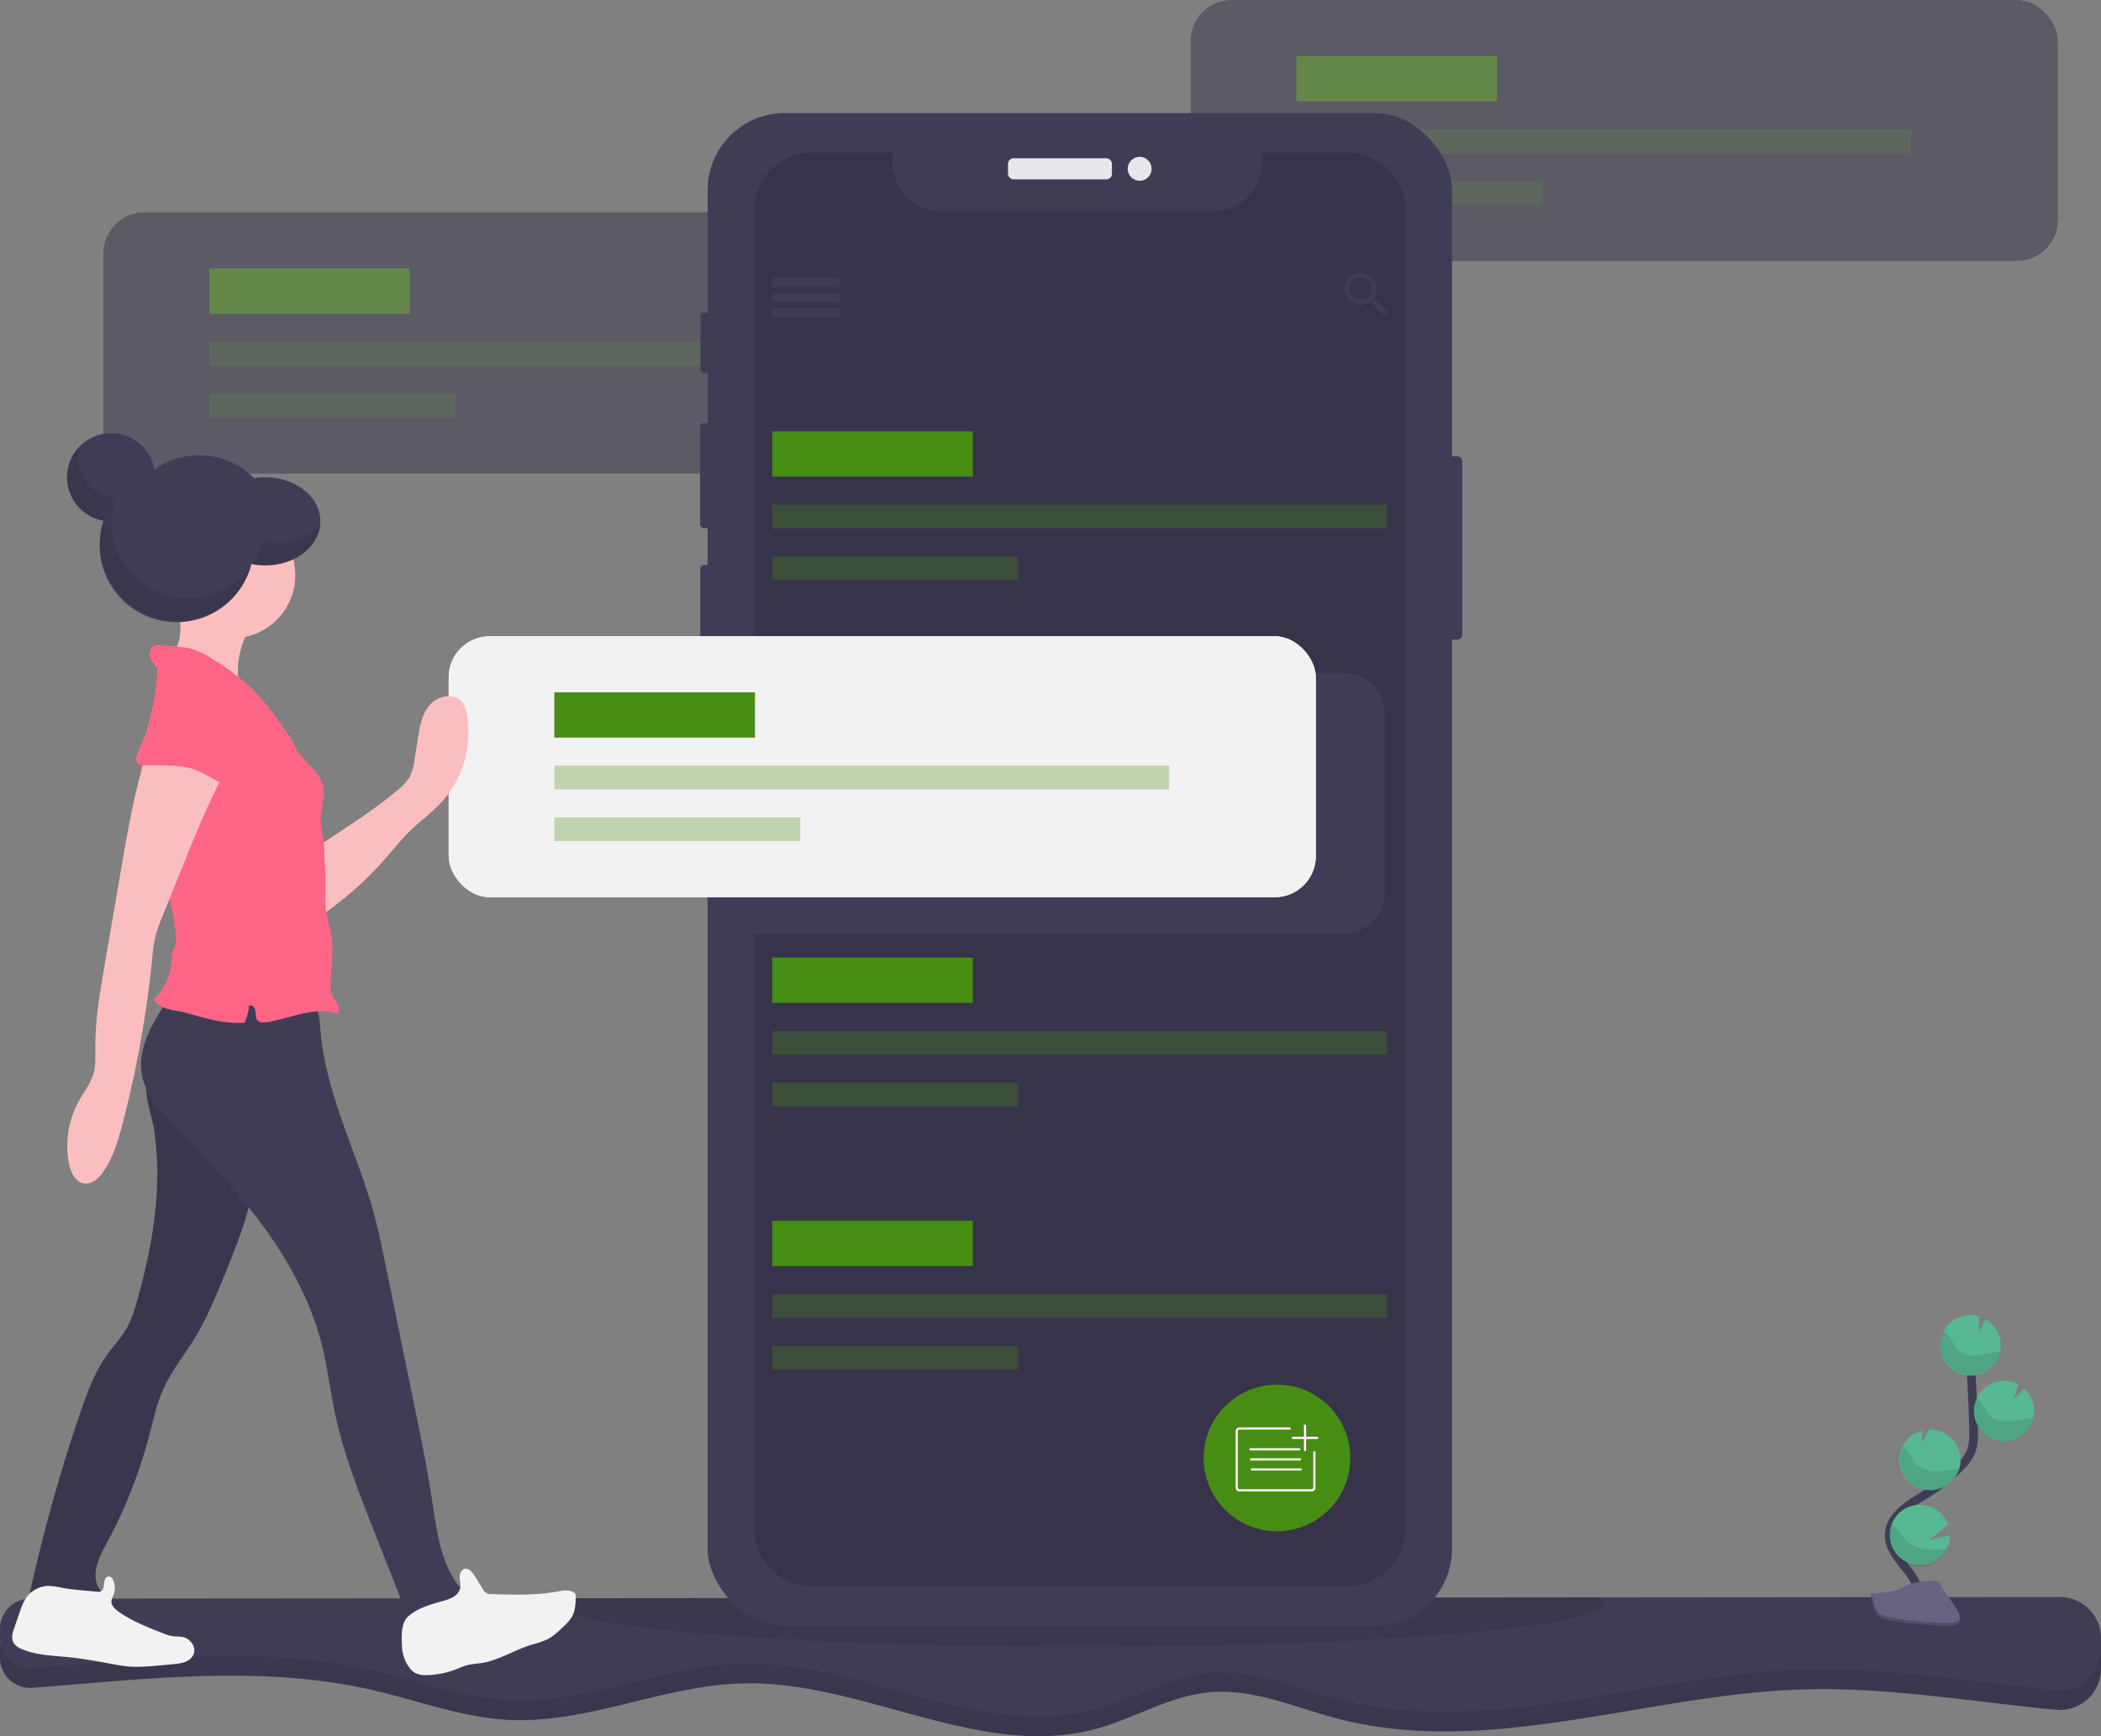 <svg height="805.02" viewBox="0 0 974 805.02" width="974" xmlns="http://www.w3.org/2000/svg"><rect x="0" y="0" width="974" height="805.02" fill="#808080" stroke="none"/><path d="m1087 816.24v5a19.11 19.11 0 0 1 -20.91 19c-39.15-3.72-78.12-10.64-117.4-9.43-72.42 2.21-145.44 31.83-215.54 13.53-19.77-5.16-39.32-14.13-59.66-12.2-18.25 1.73-34.49 12.05-52.17 16.89-53.77 14.76-108.52-22.54-164.26-21.03-36.74 1-71.92 18.89-108.62 16.9-21.27-1.14-41.53-8.92-62.28-13.71-51.66-11.94-104.86-5.27-158.09-1.13a14 14 0 0 1 -15.07-13.93v-4.28a14 14 0 0 1 14-14l940.92-.76a19.11 19.11 0 0 1 19.08 19.15z" fill="#3f3d56" transform="translate(-113 -47.49)"/><path d="m1087 816.24v5a19.11 19.11 0 0 1 -20.91 19c-39.15-3.72-78.12-10.64-117.4-9.43-72.42 2.21-145.44 31.83-215.54 13.53-19.77-5.16-39.32-14.13-59.66-12.2-18.25 1.73-34.49 12.05-52.17 16.89-53.77 14.76-108.52-22.54-164.26-21.03-36.74 1-71.92 18.89-108.62 16.9-21.27-1.14-41.53-8.92-62.28-13.71-51.66-11.94-104.86-5.27-158.09-1.13a14 14 0 0 1 -15.07-13.93v-4.28a14 14 0 0 1 14-14l940.92-.76a19.11 19.11 0 0 1 19.08 19.15z" opacity=".1" transform="translate(-113 -47.49)"/><path d="m1087 807.1v5a20.39 20.39 0 0 1 -.11 2.08 19.11 19.11 0 0 1 -20.8 17c-39.15-3.73-78.12-10.65-117.4-9.44-72.42 2.22-145.44 31.84-215.54 13.53-19.77-5.16-39.32-14.13-59.66-12.2-18.25 1.73-34.49 12.05-52.17 16.9-53.77 14.72-108.52-22.58-164.26-21.08-36.74 1-71.92 18.89-108.62 16.91-21.27-1.15-41.53-8.92-62.28-13.72-51.65-11.93-104.86-5.26-158.09-1.12a14 14 0 0 1 -14.86-11.5 13.7 13.7 0 0 1 -.21-2.46v-4.28a14 14 0 0 1 14-14l235.83-.19 481.81-.4 223.28-.18a19.11 19.11 0 0 1 19.08 19.15z" fill="#3f3d56" transform="translate(-113 -47.49)"/><path d="m856.59 791c0 2.21-4.36 4.33-12.4 6.32-32.19 7.95-123.19 13.68-230.6 13.68-105.67 0-195.58-5.55-229-13.31-9-2.09-14-4.34-14-6.69 0-.82.6-1.63 1.78-2.43l481.81-.4c1.59.93 2.41 1.83 2.41 2.83z" opacity=".1" transform="translate(-113 -47.49)"/><g opacity=".5"><rect fill="#36334a" height="121" rx="19.03" width="402" x="552"/><g fill="#478d13"><path d="m601 26h93v21h-93z"/><path d="m601 60h285v11h-285z" opacity=".3"/><path d="m601 84h114v11h-114z" opacity=".3"/></g></g><g opacity=".5"><g fill="#36334a"><rect height="121" rx="19.03" width="402" x="48" y="98.51"/><path d="m97 124.51h93v21h-93z"/><path d="m97 158.51h285v11h-285z"/><path d="m97 182.51h114v11h-114z"/><rect height="121" rx="19.03" width="402" x="48" y="98.51"/></g><path d="m97 124.51h93v21h-93z" fill="#478d13"/><path d="m97 158.51h285v11h-285z" fill="#478d13" opacity=".3"/><path d="m97 182.51h114v11h-114z" fill="#478d13" opacity=".3"/></g><rect fill="#3f3d56" height="85.02" rx="2.29" width="10.31" x="667.58" y="211.54"/><rect fill="#3f3d56" height="27.99" rx="1.5" width="5.79" x="324.76" y="144.93"/><rect fill="#3f3d56" height="48.72" rx="1.69" width="6.52" x="324.55" y="196.17"/><rect fill="#3f3d56" height="49.14" rx="1.61" width="6.21" x="324.65" y="261.94"/><rect fill="#3f3d56" height="701.37" rx="35.69" width="345.1" x="328.04" y="52.43"/><rect fill="#e6e8ec" height="9.79" rx="2.54" width="48.19" x="467.3" y="73.38"/><circle cx="528.33" cy="78.27" fill="#e6e8ec" r="5.55"/><path d="m764.83 145.6v610a27.41 27.41 0 0 1 -27.41 27.4h-247.66a27.41 27.41 0 0 1 -27.41-27.4v-610a27.41 27.41 0 0 1 27.41-27.41h37.06v4.81a22.58 22.58 0 0 0 22.57 22.57h126a22.57 22.57 0 0 0 22.52-22.57v-4.76h39.51a27.41 27.41 0 0 1 27.41 27.36z" fill="#36334a" transform="translate(-113 -47.49)"/><path d="m358 129h31v4h-31z" fill="#3f3d56"/><path d="m358 136h31v4h-31z" fill="#3f3d56"/><path d="m358 143h31v4h-31z" fill="#3f3d56"/><path d="m358 129h31v4h-31z" fill="#3f3d56"/><path d="m358 136h31v4h-31z" fill="#3f3d56"/><path d="m358 143h31v4h-31z" fill="#3f3d56"/><path d="m750.66 186.49h-.91l-.35-.29a7.61 7.61 0 0 0 1.78-4.89 7.44 7.44 0 1 0 -7.4 7.48 7.73 7.73 0 0 0 4.88-1.78l.34.29v.92l5.74 5.75 1.72-1.72zm-6.88 0a5.18 5.18 0 1 1 5.16-5.18 5.15 5.15 0 0 1 -5.16 5.18z" fill="#3f3d56" transform="translate(-113 -47.49)"/><path d="m358 200h93v21h-93z" fill="#478d13"/><path d="m358 234h285v11h-285z" fill="#478d13" opacity=".3"/><path d="m358 258h114v11h-114z" fill="#478d13" opacity=".3"/><path d="m358 444h93v21h-93z" fill="#478d13"/><path d="m358 478h285v11h-285z" fill="#478d13" opacity=".3"/><path d="m358 502h114v11h-114z" fill="#478d13" opacity=".3"/><path d="m358 566h93v21h-93z" fill="#478d13"/><path d="m358 600h285v11h-285z" fill="#478d13" opacity=".3"/><path d="m358 624h114v11h-114z" fill="#478d13" opacity=".3"/><circle cx="592" cy="676" fill="#478d13" r="34"/><path d="m722.33 720.81v16.43a1.25 1.25 0 0 1 -1.25 1.25h-33.5a1.25 1.25 0 0 1 -1.25-1.25v-26.17a1.25 1.25 0 0 1 1.25-1.25h23.31" fill="none" stroke="#fff" stroke-linecap="round" stroke-miterlimit="10" transform="translate(-113 -47.49)"/><path d="m579.67 672h22.66" fill="none" stroke="#fff" stroke-linecap="round" stroke-miterlimit="10"/><path d="m580 676.67h22.67" fill="none" stroke="#fff" stroke-linecap="round" stroke-miterlimit="10"/><path d="m580.33 681.33h22.67" fill="none" stroke="#fff" stroke-linecap="round" stroke-miterlimit="10"/><path d="m605 661v11.33" fill="none" stroke="#f0f" stroke-miterlimit="10"/><path d="m610.67 666.67h-11.34" fill="none" stroke="#f0f" stroke-miterlimit="10"/><path d="m605 661v11.33" fill="none" stroke="#fff" stroke-linecap="round" stroke-miterlimit="10"/><path d="m610.67 666.67h-11.34" fill="none" stroke="#fff" stroke-linecap="round" stroke-miterlimit="10"/><g transform="translate(-113 -47.49)"><path d="m1001.6 792.66c3-5.51-.4-12.27-4.29-17.18s-8.61-10-8.51-16.29c.15-9 9.7-14.31 17.33-19.09a84 84 0 0 0 15.56-12.51 22.8 22.8 0 0 0 4.78-6.4c1.58-3.52 1.54-7.52 1.44-11.37q-.51-19.26-1.91-38.49" fill="none" stroke="#3f3d56" stroke-miterlimit="10" stroke-width="4"/><path d="m1040.51 670.63a14 14 0 0 0 -7-11.5l-3.14 6.22.1-7.53a14.22 14.22 0 0 0 -4.63-.56 14 14 0 1 0 14.68 13.37z" fill="#57b894"/><path d="m1015.48 765.62a14 14 0 1 1 .68-11.3l-8.77 7.13 9.65-2.23a14 14 0 0 1 -1.56 6.4z" fill="#57b894"/><path d="m1008.55 738.37a14 14 0 0 1 -4.45-27.53l-.08 5.78 3.18-6.29a14 14 0 0 1 14.67 13.36 13.84 13.84 0 0 1 -.6 4.79 14 14 0 0 1 -12.72 9.89z" fill="#57b894"/><path d="m1042.62 715.7a14 14 0 1 1 6.21-26.27l-2.48 6.8 5.1-4.9a14 14 0 0 1 4.55 9.67 13.79 13.79 0 0 1 -.35 3.87 14 14 0 0 1 -13.03 10.83z" fill="#57b894"/><path d="m1038.62 674.37c-3.24.35-6.39 1.36-9.64 1.56s-6.82-.57-8.88-3.1c-1.1-1.36-1.66-3.08-2.59-4.57a10 10 0 0 0 -3.54-3.33 14 14 0 1 0 26.24 9.32q-.79.03-1.59.12z" opacity=".1"/><path d="m1042.62 715.7a14 14 0 0 1 -13.35-20 10.37 10.37 0 0 1 2.82 2.82c1 1.51 1.61 3.26 2.78 4.64 2.19 2.57 5.92 3.41 9.31 3.26s6.66-1.12 10-1.43c.47 0 .94-.07 1.42-.08a14 14 0 0 1 -12.98 10.79z" opacity=".1"/><path d="m1008.55 738.37a14 14 0 0 1 -13.46-19.76 11.48 11.48 0 0 1 3 2.85c1.09 1.54 1.77 3.32 3.05 4.74 2.37 2.63 6.35 3.56 9.93 3.48s6.83-.93 10.28-1.2a14 14 0 0 1 -12.8 9.89z" opacity=".1"/><path d="m1015.48 765.62a14 14 0 0 1 -25.59-11.45 13.84 13.84 0 0 1 3.08 2.75c1.34 1.62 2.22 3.47 3.76 5 2.87 2.82 7.5 4 11.63 4.09a60 60 0 0 0 7.12-.39z" opacity=".1"/><path d="m980.43 786.31s11.08-.34 14.42-2.72 17-5.21 17.86-1.4 16.65 19 4.15 19.06-29.06-1.94-32.4-4-4.03-10.94-4.03-10.94z" fill="#656380"/><path d="m1017.08 799.93c-12.51.1-29.06-1.95-32.39-4-2.54-1.55-3.55-7.09-3.89-9.65h-.37s.7 8.94 4 11 19.89 4.07 32.4 4c3.61 0 4.85-1.31 4.78-3.21-.47 1.12-1.84 1.83-4.53 1.86z" opacity=".2"/><path d="m755 378.52v82.94a19 19 0 0 1 -19 19h-273.65v-121h273.65a19 19 0 0 1 19 19.06z" fill="#3f3d56"/></g><rect fill="#f2f2f2" height="121" rx="19.03" width="402" x="208" y="295"/><rect fill="#f2f2f2" height="121" rx="19.03" width="402" x="208" y="295"/><path d="m257 321h93v21h-93z" fill="#478d13"/><path d="m257 355h285v11h-285z" fill="#478d13" opacity=".3"/><path d="m257 379h114v11h-114z" fill="#478d13" opacity=".3"/><circle cx="92.34" cy="246.84" fill="#3f3d56" r="35.75"/><path d="m184.6 572.43c3.69 25.89-.81 52.29-7.82 77.48-1.31 4.69-2.72 9.42-5.17 13.63s-5.86 7.83-8.74 11.79c-6 8.26-9.52 18-12.81 27.64a779.65 779.65 0 0 0 -22.82 81.32 5.57 5.57 0 0 0 0 3.47c.87 2 3.51 2.26 5.68 2.25l28.06-.15c1-1.92-.85-4-2-5.84-4-6.22-.16-14.3 3.37-20.81a223.74 223.74 0 0 0 19.78-50c1.92-7.33 3.48-14.82 6.6-21.73 3.77-8.38 9.68-15.59 14.48-23.43 5.58-9.11 9.65-19 13.69-28.93 5.64-13.78 11.33-27.73 13.55-42.45 2.09-13.82 1.06-27.9-.3-41.81a2.64 2.64 0 0 0 -3.06-3l-37.65-1.94c-7.76-.4-9.6-2.1-8.42 5.52.82 5.69 2.76 11.23 3.58 16.99z" fill="#3f3d56" transform="translate(-113 -47.49)"/><path d="m184.6 572.43c3.69 25.89-.81 52.29-7.82 77.48-1.31 4.69-2.72 9.42-5.17 13.63s-5.86 7.83-8.74 11.79c-6 8.26-9.52 18-12.81 27.64a779.65 779.65 0 0 0 -22.82 81.32 5.57 5.57 0 0 0 0 3.47c.87 2 3.51 2.26 5.68 2.25l28.06-.15c1-1.92-.85-4-2-5.84-4-6.22-.16-14.3 3.37-20.81a223.74 223.74 0 0 0 19.78-50c1.92-7.33 3.48-14.82 6.6-21.73 3.77-8.38 9.68-15.59 14.48-23.43 5.58-9.11 9.65-19 13.69-28.93 5.64-13.78 11.33-27.73 13.55-42.45 2.09-13.82 1.06-27.9-.3-41.81a2.64 2.64 0 0 0 -3.06-3l-37.65-1.94c-7.76-.4-9.6-2.1-8.42 5.52.82 5.69 2.76 11.23 3.58 16.99z" opacity=".1" transform="translate(-113 -47.49)"/><path d="m192 509.48c-7.65 11-15.67 23.66-13.13 36.83 1.93 10 9.55 17.75 16.74 25 28.74 28.86 57 60.92 66.78 100.47 2.52 10.22 3.74 20.71 5.91 31 3.94 18.7 11 36.58 18 54.35l18.72 47.38a28.36 28.36 0 0 0 27.1-18c-2.46-.19-5.67-2.57-7.11-4.57-8-11.07-9.64-25.31-11.69-38.81-2.27-14.92-5.3-29.72-8.34-44.51l-13.4-65.42c-1.55-7.55-3.1-15.11-5.12-22.54-7.82-28.83-22.64-56-24.93-85.81-.34-4.38-.55-9.19-3.52-12.44-3.12-3.43-8.24-4-12.87-4.27-18.73-1.24-34.89-3.07-53.14 1.34z" fill="#3f3d56" transform="translate(-113 -47.49)"/><path d="m141.47 783.62a29.86 29.86 0 0 0 -6.22-.8 12.92 12.92 0 0 0 -10.16 5.55 25.25 25.25 0 0 0 -2.73 6l-2.71 7.78c-.8 2.28-1.58 4.91-.39 7a7.42 7.42 0 0 0 3.64 2.85c6.56 2.92 13.95 3.08 21.1 3.78 6.94.68 13.82 1.9 20.67 3.19 2.36.44 4.71.89 7.1 1.13 5.34.54 10.72 0 16.06-.48l5.51-.53a19.84 19.84 0 0 0 5.42-1 6.83 6.83 0 0 0 4-3.59c1.36-3.37-1.56-7.36-5.13-8-1.45-.29-2.95-.16-4.42-.35a20.88 20.88 0 0 1 -4.84-1.45c-7.05-2.77-14.17-5.57-20.37-9.93-1.72-1.21-3.52-2.9-3.33-5a10.19 10.19 0 0 1 .89-2.59 9.46 9.46 0 0 0 .08-6.69c-.34-.92-1-1.89-1.93-2-2.64-.32-2.32 3.53-2.71 5-.53 2-1.49 2.18-3.37 2-5.4-.58-10.8-.85-16.16-1.87z" fill="#f2f2f2" transform="translate(-113 -47.49)"/><path d="m299.34 810.45a17.65 17.65 0 0 0 3.82 10.75 8.36 8.36 0 0 0 2.72 2.19 10.92 10.92 0 0 0 4.95.79 40.05 40.05 0 0 0 13.89-2.81 39.7 39.7 0 0 1 4.8-1.81 53.88 53.88 0 0 1 6.24-.9c8.27-1.19 15.53-6.07 23.52-8.54a49.45 49.45 0 0 0 7-2.3c3.16-1.49 5.72-4 8.23-6.43a19.89 19.89 0 0 0 3.78-4.52c1.47-2.74 1.56-6 1.62-9.1a2.59 2.59 0 0 0 -.24-1.41 2.1 2.1 0 0 0 -.9-.71c-2.43-1.2-5.31-.6-8-.13-9.72 1.73-19.67 1.41-29.54 1.09a4.29 4.29 0 0 1 -4.54-2.59l-3.75-6c-1.07-1.72-2.77-3.69-4.71-3.1-1.55.47-2.18 2.37-2.12 4s.56 3.25.25 4.84a6.61 6.61 0 0 1 -3.2 4.16 20.44 20.44 0 0 1 -5 1.92c-5.52 1.56-11.94 3.33-16.21 7.39-3.09 2.92-2.8 9.37-2.61 13.22z" fill="#f2f2f2" transform="translate(-113 -47.49)"/><path d="m297.4 413.75a23.17 23.17 0 0 0 5.46-5.94 24.21 24.21 0 0 0 2.33-8.21l1.57-9.92c.87-5.47 1.89-11.26 5.54-15.43s10.92-5.66 14.63-1.54c1.62 1.79 2.26 4.25 2.66 6.64a48.34 48.34 0 0 1 -11.82 40c-4.49 4.92-10 8.83-14.75 13.48-4.14 4-7.73 8.59-11.55 12.94a159.42 159.42 0 0 1 -31.47 27.5c.14-7.44 1.09-15.42 0-22.81-.81-5.34-3-8.22 2.17-11.71 12-8.16 24.11-15.54 35.23-25z" fill="#fbbebe" transform="translate(-113 -47.49)"/><path d="m196.56 340.57c-.39 5.32-2.6 10.76-7 13.83q18.69 6.54 36.87 14.42c-2.34-2.25-3.05-5.7-3.16-8.94-.31-8.47 2.62-16.8 6.9-24.1a5.85 5.85 0 0 0 1.13-3.18c-.14-2.36-2.94-3.45-5.24-4a128.86 128.86 0 0 0 -23.92-3.47c-3.45-.11-7.54-1.2-6.76 3.19.74 4.1 1.49 8.1 1.18 12.25z" fill="#fbbebe" transform="translate(-113 -47.49)"/><circle cx="107.66" cy="266.7" fill="#fbbebe" r="29.23"/><path d="m249.6 393.14a35.36 35.36 0 0 0 -3.71-6.22c-5.3-7.61-10.74-15.21-17.54-21.51a109.19 109.19 0 0 0 -16.65-12.23 37.79 37.79 0 0 0 -10.42-5 40.77 40.77 0 0 0 -6.69-.91l-7.59-.62a6.21 6.21 0 0 0 -2 .06c-2.06.52-3 3.08-2.56 5.15s2 3.75 3.38 5.32c.34 15.49-6.55 30.77-7.48 46.24-1.63 27 14.88 52.21 16.2 79.28a8.55 8.55 0 0 1 -.38 3.63c-.22.56-.55 1.07-.8 1.62-.78 1.7-.75 3.63-.89 5.5a27.94 27.94 0 0 1 -8.23 17.62 12.23 12.23 0 0 0 4.64 3.54c3.19 1.39 7 1.51 10.39 2.48 8.84 2.58 17.9 5.18 27.09 4.63a23.9 23.9 0 0 0 2.09-7.87c1.3-.81 2.8.92 3 2.44s-.09 3.29 1 4.39 2.47.93 3.8.76c5.61-.71 11-2.6 16.5-3.87s11.38-1.88 16.73-.06c1.08-1.37.62-3.4-.26-4.9s-2.13-2.82-2.63-4.49a10.08 10.08 0 0 1 -.32-2.95c0-8.55 1.76-17.19.09-25.58-.49-2.46-1.27-4.86-1.77-7.33-1-4.79-.85-9.73-.72-14.62s-.46-10.18-.56-15.14a48.29 48.29 0 0 0 -.4-6.13c-.34-2.13-1-4.21-1.18-6.36-.54-5.46 1.66-10.88 1.33-16.36-.55-8.32-10.22-12.84-13.46-20.51z" fill="#ff6584" transform="translate(-113 -47.49)"/><path d="m183.63 389.22c-7.08 18.78-10.54 38.7-14 58.48l-8 46.46c-2.27 13.13-4.55 26.34-4.46 39.66 0 3.74.24 7.55-.74 11.16-1.28 4.74-4.46 8.69-6.87 13a42.78 42.78 0 0 0 -4.6 28.93c.82 4.15 3.06 8.86 7.27 9.34 3.46.38 6.45-2.37 8.47-5.21 4.64-6.51 6.94-14.37 9-22.11a500.11 500.11 0 0 0 13.87-77.09 75.06 75.06 0 0 1 1.39-9.8 69.54 69.54 0 0 1 3.38-9.76q4.59-11.38 9.19-22.76c7.07-17.53 14.18-35.14 23.89-51.36-9.6-2.76-19.59-6-29.19-8.73-2.77-.82-5.74-.33-8.6-.21z" fill="#fbbebe" transform="translate(-113 -47.49)"/><path d="m200.27 403.46c-6.72-1.45-13.67-1-20.53-1.17a4.43 4.43 0 0 1 -2.76-.72c-1.39-1.19-.8-3.42-.1-5.11l3.32-8a11.64 11.64 0 0 1 2.66-4.42c1.69-1.5 4.07-1.87 6.31-2.14 7.29-.84 14.79-1.12 21.86.85s13.72 6.45 16.88 13.08c1.32 2.76 1.93 6.24.18 8.75-2.6 3.73-8.43 7.9-12.78 5.86-5.21-2.44-9.2-5.71-15.04-6.98z" fill="#ff6584" transform="translate(-113 -47.49)"/><path d="m236 268.79a29.52 29.52 0 0 0 -16.28 4.69 35.75 35.75 0 0 0 -35.1-8.22 20.43 20.43 0 1 0 -23.62 23.65 35.75 35.75 0 1 0 68.57 20.09 32 32 0 0 0 6.41.65c14.1 0 25.54-9.15 25.54-20.43s-11.44-20.43-25.52-20.43z" fill="#3f3d56" transform="translate(-113 -47.49)"/><path d="m241.09 299.43a31.1 31.1 0 0 1 -6.41-.65 35.57 35.57 0 0 1 -4.68 10.29 32.11 32.11 0 0 0 6 .58c13.18 0 24-8 25.39-18.24-4.69 4.88-12.04 8.02-20.3 8.02z" opacity=".1" transform="translate(-113 -47.49)"/><path d="m200.23 325a35.8 35.8 0 0 1 -34.18-46.28 20.43 20.43 0 0 1 -16.89-20.12 20.09 20.09 0 0 1 .33-3.66 20.43 20.43 0 0 0 11.46 34 35.75 35.75 0 0 0 68.29 21.18 35.68 35.68 0 0 1 -29.01 14.88z" opacity=".1" transform="translate(-113 -47.49)"/></svg>